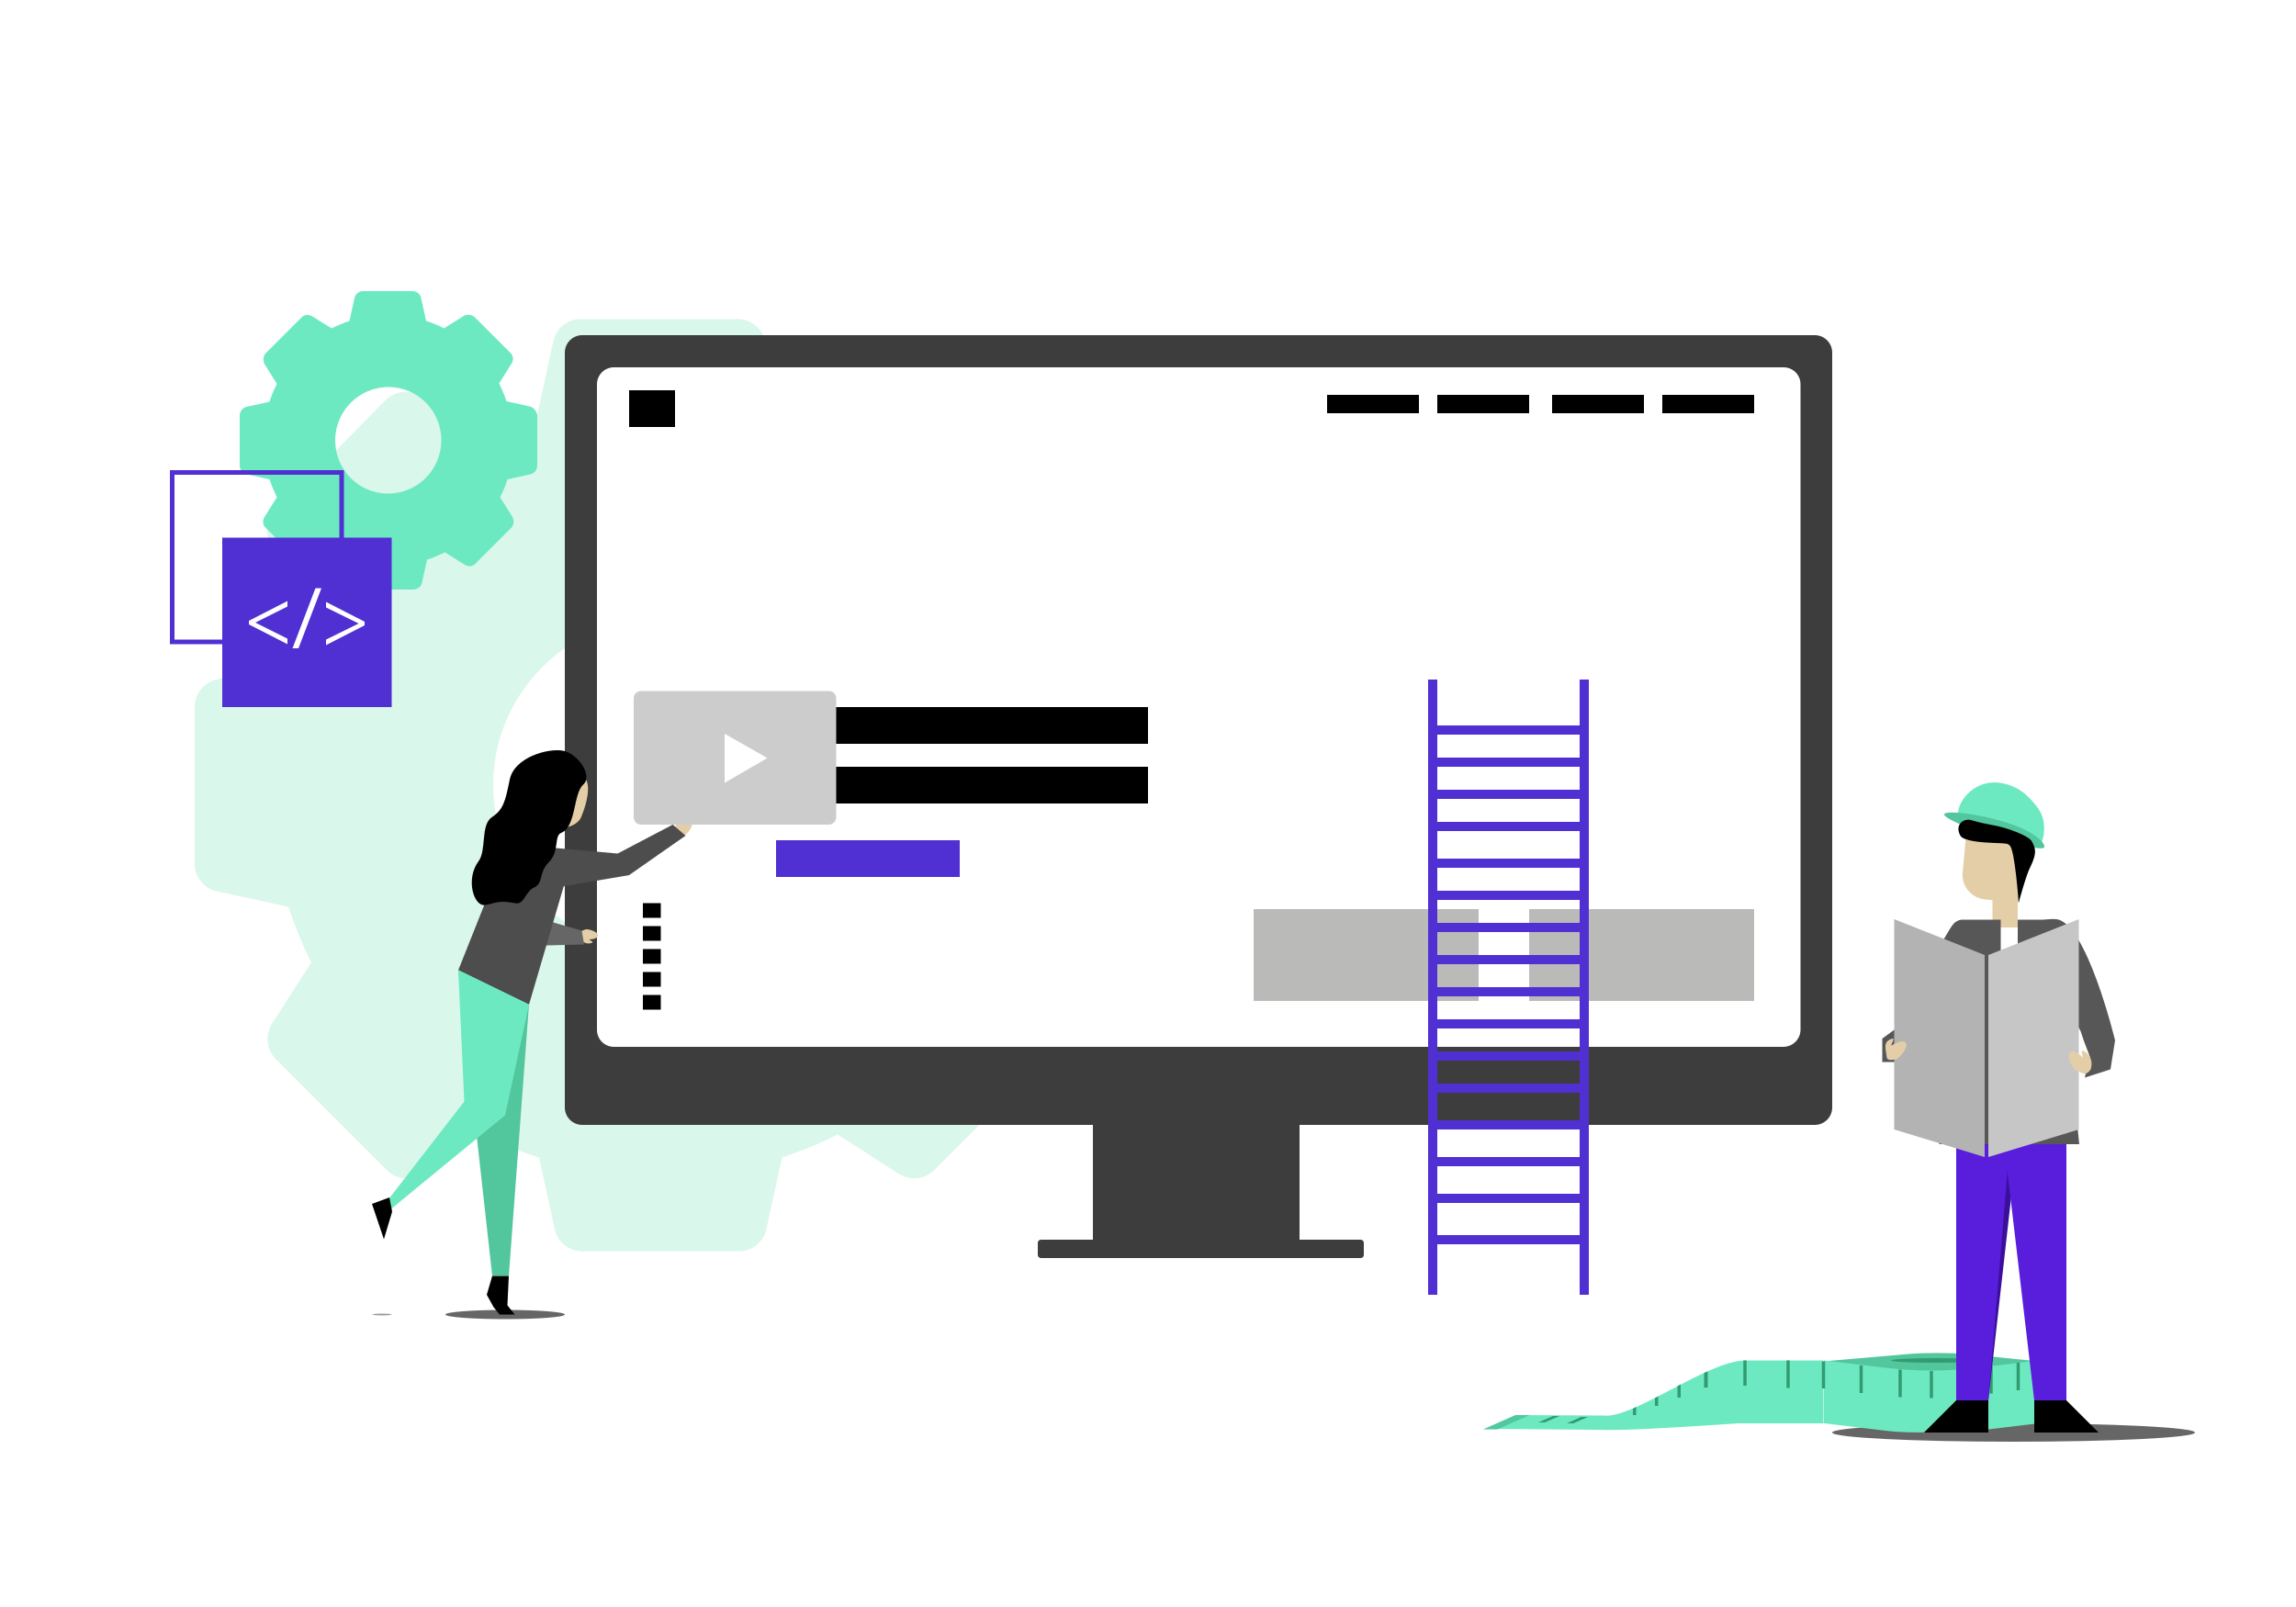 <?xml version="1.0" encoding="utf-8"?>
<!-- Generator: Adobe Illustrator 24.1.0, SVG Export Plug-In . SVG Version: 6.00 Build 0)  -->
<svg version="1.1" xmlns="http://www.w3.org/2000/svg" xmlns:xlink="http://www.w3.org/1999/xlink" x="0px" y="0px"
	 viewBox="0 0 500 350" style="enable-background:new 0 0 500 350;" xml:space="preserve">
<style type="text/css">
	.st0{fill:#FFFFFF;}
	.st1{fill:#DAF7EB;}
	.st2{fill:#6DE9C2;}
	.st3{fill:#3D3D3D;}
	.st4{fill:#BABAB9;}
	.st5{fill:#502FD3;}
	.st6{fill:#666666;}
	.st7{opacity:0.65;fill:#666666;}
	.st8{fill:#E4CEA8;}
	.st9{fill:#CCCCCC;}
	.st10{fill:#4D4D4D;}
	.st11{fill:none;stroke:#502FD3;stroke-miterlimit:10;}
	.st12{fill:#52C69C;}
	.st13{fill:#329B70;}
	.st14{fill:#50C99E;}
	.st15{fill:none;stroke:#329B70;stroke-width:0.7;stroke-miterlimit:10;}
	.st16{fill:#3B0F9C;}
	.st17{fill:#591DDC;}
	.st18{fill:#575757;}
	.st19{fill:#B3B3B3;}
	.st20{fill:#C6C6C6;}
</style>
<g id="Layer_1">
	<rect class="st0" width="500" height="350"/>
	<path class="st1" d="M240.2,147.9l-15.6-3.4c-1.4-4.1-3-8.2-5-12.1l8.6-13.4c1.5-2.4,1.2-5.5-0.8-7.6l-24.3-24.3
		c-2-2-5.2-2.4-7.6-0.8l-13.4,8.6c-3.9-2-7.9-3.7-12.1-5l-3.4-15.6c-0.6-2.8-3.1-4.8-5.9-4.8h-34.3c-2.8,0-5.3,2-5.9,4.8l-3.4,15.6
		c-4.1,1.4-8.2,3-12.1,5l-13.4-8.6c-2.4-1.5-5.5-1.2-7.6,0.8L60,111.5c-2,2-2.4,5.2-0.8,7.6l8.6,13.4c-2,3.9-3.7,7.9-5,12.1
		l-15.6,3.4c-2.8,0.6-4.8,3.1-4.8,5.9v34.3c0,2.8,2,5.3,4.8,5.9l15.6,3.4c1.4,4.1,3,8.2,5,12.1l-8.6,13.4c-1.5,2.4-1.2,5.5,0.8,7.6
		l24.3,24.3c2,2,5.2,2.4,7.6,0.8l13.4-8.6c3.9,2,7.9,3.7,12.1,5l3.4,15.6c0.6,2.8,3.1,4.8,5.9,4.8h34.3c2.8,0,5.3-2,5.9-4.8
		l3.4-15.6c4.1-1.4,8.2-3,12.1-5l13.4,8.6c2.4,1.5,5.5,1.2,7.6-0.8l24.3-24.3c2-2,2.4-5.2,0.8-7.6l-8.6-13.4c2-3.9,3.7-7.9,5-12.1
		l15.6-3.4c2.8-0.6,4.8-3.1,4.8-5.9v-34.3C245,151,243,148.5,240.2,147.9z M180,171c0,20-16.3,36.3-36.3,36.3S107.4,191,107.4,171
		s16.3-36.3,36.3-36.3S180,151,180,171z"/>
	<path class="st2" d="M115.3,88.5l-5-1.1c-0.4-1.3-1-2.6-1.6-3.9l2.7-4.3c0.5-0.8,0.4-1.8-0.3-2.4l-7.7-7.7
		c-0.6-0.6-1.6-0.7-2.4-0.3l-4.3,2.7c-1.2-0.6-2.5-1.2-3.9-1.6l-1.1-5c-0.2-0.9-1-1.5-1.9-1.5H79.1c-0.9,0-1.7,0.6-1.9,1.5l-1.1,5
		c-1.3,0.4-2.6,1-3.9,1.6L68,68.9c-0.8-0.5-1.8-0.4-2.4,0.3l-7.7,7.7c-0.6,0.6-0.7,1.6-0.3,2.4l2.7,4.3c-0.6,1.2-1.2,2.5-1.6,3.9
		l-5,1.1c-0.9,0.2-1.5,1-1.5,1.9v10.9c0,0.9,0.6,1.7,1.5,1.9l5,1.1c0.4,1.3,1,2.6,1.6,3.9l-2.7,4.3c-0.5,0.8-0.4,1.8,0.3,2.4
		l7.7,7.7c0.6,0.6,1.6,0.7,2.4,0.3l4.3-2.7c1.2,0.6,2.5,1.2,3.9,1.6l1.1,5c0.2,0.9,1,1.5,1.9,1.5H90c0.9,0,1.7-0.6,1.9-1.5l1.1-5
		c1.3-0.4,2.6-1,3.9-1.6l4.3,2.7c0.8,0.5,1.8,0.4,2.4-0.3l7.7-7.7c0.6-0.6,0.7-1.6,0.3-2.4l-2.7-4.3c0.6-1.2,1.2-2.5,1.6-3.9l5-1.1
		c0.9-0.2,1.5-1,1.5-1.9V90.4C116.8,89.5,116.2,88.7,115.3,88.5z M96.1,95.9c0,6.4-5.2,11.6-11.6,11.6S73,102.3,73,95.9
		c0-6.4,5.2-11.6,11.6-11.6S96.1,89.5,96.1,95.9z"/>
	<path class="st3" d="M395.2,245H126.8c-2.1,0-3.8-1.7-3.8-3.8V76.8c0-2.1,1.7-3.8,3.8-3.8h268.4c2.1,0,3.8,1.7,3.8,3.8v164.4
		C399,243.3,397.3,245,395.2,245z"/>
	<rect x="238" y="239" class="st3" width="45" height="35"/>
	<path class="st3" d="M296.3,274h-69.6c-0.4,0-0.7-0.3-0.7-0.7v-2.6c0-0.4,0.3-0.7,0.7-0.7h69.6c0.4,0,0.7,0.3,0.7,0.7v2.6
		C297,273.7,296.7,274,296.3,274z"/>
	<path class="st0" d="M388.3,228H133.7c-2,0-3.7-1.6-3.7-3.7V83.7c0-2,1.6-3.7,3.7-3.7h254.7c2,0,3.7,1.6,3.7,3.7v140.7
		C392,226.4,390.4,228,388.3,228z"/>
	<rect x="313" y="86" width="20" height="4"/>
	<rect x="338" y="86" width="20" height="4"/>
	<rect x="362" y="86" width="20" height="4"/>
	<rect x="289" y="86" width="20" height="4"/>
	<rect x="137" y="85" width="10" height="8"/>
	<g>
		<rect x="140" y="196.7" width="3.9" height="3.2"/>
		<rect x="140" y="201.7" width="3.9" height="3.2"/>
		<rect x="140" y="206.7" width="3.9" height="3.2"/>
		<rect x="140" y="211.7" width="3.9" height="3.2"/>
		<rect x="140" y="216.7" width="3.9" height="3.2"/>
	</g>
	<rect x="273" y="198" class="st4" width="49" height="20"/>
	<rect x="333" y="198" class="st4" width="49" height="20"/>
	<rect x="169" y="154" width="81" height="8"/>
	<rect x="169" y="167" width="81" height="8"/>
	<rect x="169" y="183" class="st5" width="40" height="8"/>
	<ellipse class="st6" cx="110" cy="286.3" rx="13" ry="1"/>
	<ellipse class="st7" cx="83.2" cy="286.3" rx="2.1" ry="0.2"/>
	<path class="st8" d="M130.2,203.7c0-0.8-2.1-1.4-2.6-1.3c-1.4,0.5-1.6,0.6-1.6,1.4c0,0.8,1.5,2.2,3,1.5c0.3-0.2-1-0.8-0.7-0.7
		C129,204.6,130.2,204.4,130.2,203.7z"/>
	<path class="st8" d="M122.2,179.9c1.7,0.8,3.9-0.8,4.3-1.8c2.1-5,2.1-9-0.2-9c-1.8,0-6.6,3.7-6.4,7c0,0.8,2.4-1.1,2.1-0.6
		C121.4,176.8,121,179.2,122.2,179.9z"/>
	<path class="st8" d="M150.6,179.2c0.5,0.6-0.9,2.4-1.4,2.6c-1.4,0.4-1.6,0.4-2.1-0.2c-0.5-0.6-0.1-2.6,1.5-3c0.4-0.1-0.4,1.2-0.2,1
		C149.1,179.1,150.2,178.7,150.6,179.2z"/>
	<g>
		<path class="st9" d="M180.5,179.6h-40.9c-0.9,0-1.6-0.7-1.6-1.6v-25.9c0-0.9,0.7-1.6,1.6-1.6h40.9c0.9,0,1.6,0.7,1.6,1.6v25.9
			C182.1,178.9,181.3,179.6,180.5,179.6z"/>
		<polygon class="st0" points="167.1,165.1 157.8,159.8 157.8,170.5 		"/>
	</g>
	<rect x="311" y="148" class="st5" width="2" height="134"/>
	<rect x="344" y="148" class="st5" width="2" height="134"/>
	<rect x="312" y="158" class="st5" width="34" height="2"/>
	<rect x="312" y="165" class="st5" width="34" height="2"/>
	<rect x="312" y="172" class="st5" width="34" height="2"/>
	<rect x="312" y="179" class="st5" width="34" height="2"/>
	<rect x="312" y="187" class="st5" width="34" height="2"/>
	<polygon class="st6" points="126.7,202.7 127.2,205.7 115.2,206 112,188.5 117.7,185.3 119.1,200.5 	"/>
	<rect x="312" y="194" class="st5" width="34" height="2"/>
	<polygon class="st10" points="115.2,218.8 99.8,211.3 112,180.7 124.5,187.1 	"/>
	<rect x="312" y="201" class="st5" width="34" height="2"/>
	<rect x="312" y="208" class="st5" width="34" height="2"/>
	<rect x="312" y="215" class="st5" width="34" height="2"/>
	<rect x="312" y="222" class="st5" width="34" height="2"/>
	<rect x="312" y="229" class="st5" width="34" height="2"/>
	<rect x="312" y="236" class="st5" width="34" height="2"/>
	<rect x="312" y="244" class="st5" width="34" height="2"/>
	<rect x="312" y="252" class="st5" width="34" height="2"/>
	<rect x="312" y="260" class="st5" width="34" height="2"/>
	<rect x="312" y="269" class="st5" width="34" height="2"/>
	<g>
		<rect x="37.5" y="102.9" class="st11" width="36.9" height="36.9"/>
		<rect x="48.4" y="117.1" class="st5" width="36.9" height="36.9"/>
	</g>
	<polygon class="st12" points="110.8,277.9 107.2,277.9 99.8,211.3 115.2,218.8 	"/>
	<polygon class="st2" points="84.7,263.7 84.6,261.2 101.1,239.9 99.8,211.3 115.2,218.8 110,242.9 	"/>
	<g>
		<path class="st0" d="M54.2,135.2l8.4-4.3v1.2l-7,3.5v0l7,3.5v1.2l-8.4-4.3V135.2z"/>
		<path class="st0" d="M63.7,141.2l5-13.1H70l-5,13.1H63.7z"/>
		<path class="st0" d="M79.4,136.2l-8.4,4.3v-1.2l7.1-3.5v0l-7.1-3.5v-1.2l8.4,4.3V136.2z"/>
	</g>
	<polygon points="112.1,286.3 108.8,286.3 107.5,284.7 106,282 107.2,277.9 110.8,277.9 110.5,284.3 	"/>
	<polygon points="83.6,269.9 81,262.2 84.8,260.8 85.4,263.9 	"/>
	<ellipse class="st6" cx="438.5" cy="312" rx="39.5" ry="2"/>
	<g>
		<g>
			<path class="st12" d="M441.3,309.8h-41.7l-1.4-13.4l17.4-1.5c3.3-0.3,9.2-0.3,12.4,0l14.9,1.5L441.3,309.8z"/>
			<path class="st2" d="M443.9,310l-13.4,1.6c-7.2,0.1-13.3,0.8-19.9,0l-13.4-1.6v-13.7l13.4,1.6c6.6,0.8,13.3,0.8,19.9,0l13.4-1.6
				V310z"/>
			<path class="st2" d="M397.1,310h-18.5c-16.8,1.1-25.1,1.6-31,1.4l-22.5-0.2l6.2-3l17.8,0.1c6.6,0.8,22.4-11.8,30.9-12h17.1V310z"
				/>
			<ellipse class="st13" cx="421.6" cy="296.3" rx="9.8" ry="0.5"/>
			<polygon class="st14" points="326.1,311.3 323,311.3 330,308.2 333.1,308.2 			"/>
		</g>
		<line class="st15" x1="380" y1="296.3" x2="380" y2="301.8"/>
		<line class="st15" x1="389.4" y1="296.3" x2="389.4" y2="302.3"/>
		<line class="st15" x1="397.1" y1="296.5" x2="397.1" y2="302.4"/>
		<line class="st15" x1="405.3" y1="297.4" x2="405.3" y2="303.4"/>
		<line class="st15" x1="413.8" y1="298.3" x2="413.8" y2="304.3"/>
		<line class="st15" x1="420.6" y1="298.6" x2="420.6" y2="304.5"/>
		<line class="st15" x1="427.1" y1="298.3" x2="427.1" y2="304.3"/>
		<line class="st15" x1="433.6" y1="297.6" x2="433.6" y2="303.5"/>
		<line class="st15" x1="439.5" y1="296.8" x2="439.5" y2="302.8"/>
		<polygon class="st13" points="336.4,309.8 335,309.8 338.2,308.4 339.6,308.4 		"/>
		<polygon class="st13" points="342.6,310 341.2,310 344.3,308.6 345.8,308.6 		"/>
		<polygon class="st13" points="356.3,308.2 355.6,308.2 355.6,306.8 356.3,306.4 		"/>
		<polygon class="st13" points="361.1,306.2 360.4,306.2 360.4,304.5 361.1,304.1 		"/>
		<polygon class="st13" points="366,304.4 365.3,304.4 365.3,301.9 366,301.5 		"/>
		<polygon class="st13" points="371.9,302.2 371.1,302.2 371.1,299 371.9,298.7 		"/>
	</g>
	<polygon class="st10" points="146.5,179.6 149.3,182 137,190.6 115.8,194.2 113.1,184 134.5,185.9 	"/>
	<path d="M116.3,193.3c-2,0.9-2.1,3.9-4.2,3.4c-3.5-0.7-4.1,0-6.4,0.4c-2.5,0.5-4.4-5.6-1.5-9.5c1.8-2.4,0.4-7.9,2.9-9.6
		s2.9-3.3,3.9-8.2s8.4-6.9,11.6-6.3s6.6,5.4,4.4,7.4c-2.2,2-1.5,9.2-4.8,10.5c-1.6,0.6-0.3,4.2-2.8,6.5
		C117.2,190.3,118.4,192.3,116.3,193.3z"/>
	<polygon points="419,312 433,312 433,305 426,305 	"/>
	<polygon points="457,312 443,312 443,305 450,305 	"/>
	<polygon class="st16" points="433,305 427.9,305 427.9,242.7 440,242.7 	"/>
	<polygon class="st17" points="433,305 426,305 426,242.7 438.2,242.7 	"/>
	<polygon class="st17" points="450,305 443,305 435.7,242.7 450,242.7 	"/>
	<g>
		<path class="st2" d="M444.9,182.6c-0.9,3.7-4-0.1-9.2-1.4c-5.2-1.3-10.1-1.3-9.2-4.9c0.9-3.7,6-8.2,12.9-4.5
			c1.8,1,3.5,2.9,4.6,4.5C445.2,178,445.4,180.6,444.9,182.6z"/>
		<path class="st12" d="M445.2,184.5c-0.2,0.7-3.8,0-10.4-2.1c-6.6-2.1-11.7-4.3-11.4-5.1s7.2-0.2,13.7,1.9
			C443.6,181.3,445.4,183.8,445.2,184.5z"/>
	</g>
	<rect x="433.9" y="195" class="st8" width="5.5" height="7"/>
	<rect x="430.2" y="203" class="st0" width="16.5" height="39.7"/>
	<polygon class="st18" points="452.8,249.2 439.4,249.2 439.4,200.3 447.8,200.3 	"/>
	<path class="st18" d="M422.3,249.2h13.4v-48.9h-8.4c-0.9,0-1.6,0.7-1.7,1.6L422.3,249.2z"/>
	<path class="st8" d="M439.6,196.6l-7.3-0.7c-3-0.3-5.2-2.9-4.9-5.9l1-10.6l6,0.9c2.8,0.3,6.5,2.5,6.3,5.3L439.6,196.6z"/>
	<path d="M439.6,196.6c0,0-0.8-11.3-1.9-12.4c-0.5-0.5-0.5-0.5-3.3-0.6c-2.8-0.1-6.8-0.4-7.5-1.6c-1.3-2.4,0.7-3.8,2.3-3.4
		c0.7,0.2,1.5,0.5,4.7,1.1c3.1,0.5,8.1,2.4,8.6,3.6c0.7,1.4,1.2,2.3-0.3,5.4C441.3,190.3,439.6,196.6,439.6,196.6z"/>
	<path class="st18" d="M419.9,246.9l-2.3-0.5c-1.4-0.3-2.3-1.5-2.3-2.9v-24.6c0-0.5,0.1-1.1,0.4-1.5l9-15.2c0.7-1.1,1.3-1.9,2.9-1.8
		h2.6c2,0.5,2.9,3.7,1.8,5.5l-9.2,14.5c-0.3,0.5-0.5,1.1-0.5,1.8l1.2,21.9C423.6,245.8,421.8,247.3,419.9,246.9z"/>
	<polygon class="st18" points="414.7,231.3 409.9,231.3 409.9,226.2 417.4,220.7 	"/>
	<path class="st18" d="M454,234.7l5.6-1.8l1-6.3c0,0-6.2-25.7-12.8-26.4c-2.9-0.3-7.2,1.5-7.2,1.5l12.5,22.9l0.7,2.1l1.3,3.4
		L454,234.7z"/>
	<polygon class="st19" points="432.2,252 412.5,246 412.5,200.2 432.2,208 	"/>
	<polygon class="st20" points="433,252 452.7,246 452.7,200.2 433,208 	"/>
	<path class="st8" d="M450.7,229.2c-0.8,0.8,0.7,3.6,1.4,3.9c1.8,0.9,2.1,1,2.9,0.2c0.8-0.8,0.8-3.7-1.5-4.5c-0.5-0.2,0.3,1.8,0,1.5
		C452.9,229.5,451.4,228.6,450.7,229.2z"/>
	<path class="st8" d="M415,227.1c0.7,0.9-1.3,3.4-2.1,3.6c-2.2,0.5-2-0.3-2.1-1c-0.1-1.1-0.9-3,1.4-3.5c0.5-0.1-0.6,1.7-0.3,1.5
		C412.9,227.1,414.5,226.4,415,227.1z"/>
</g>
<g id="Layer_2">
</g>
</svg>
